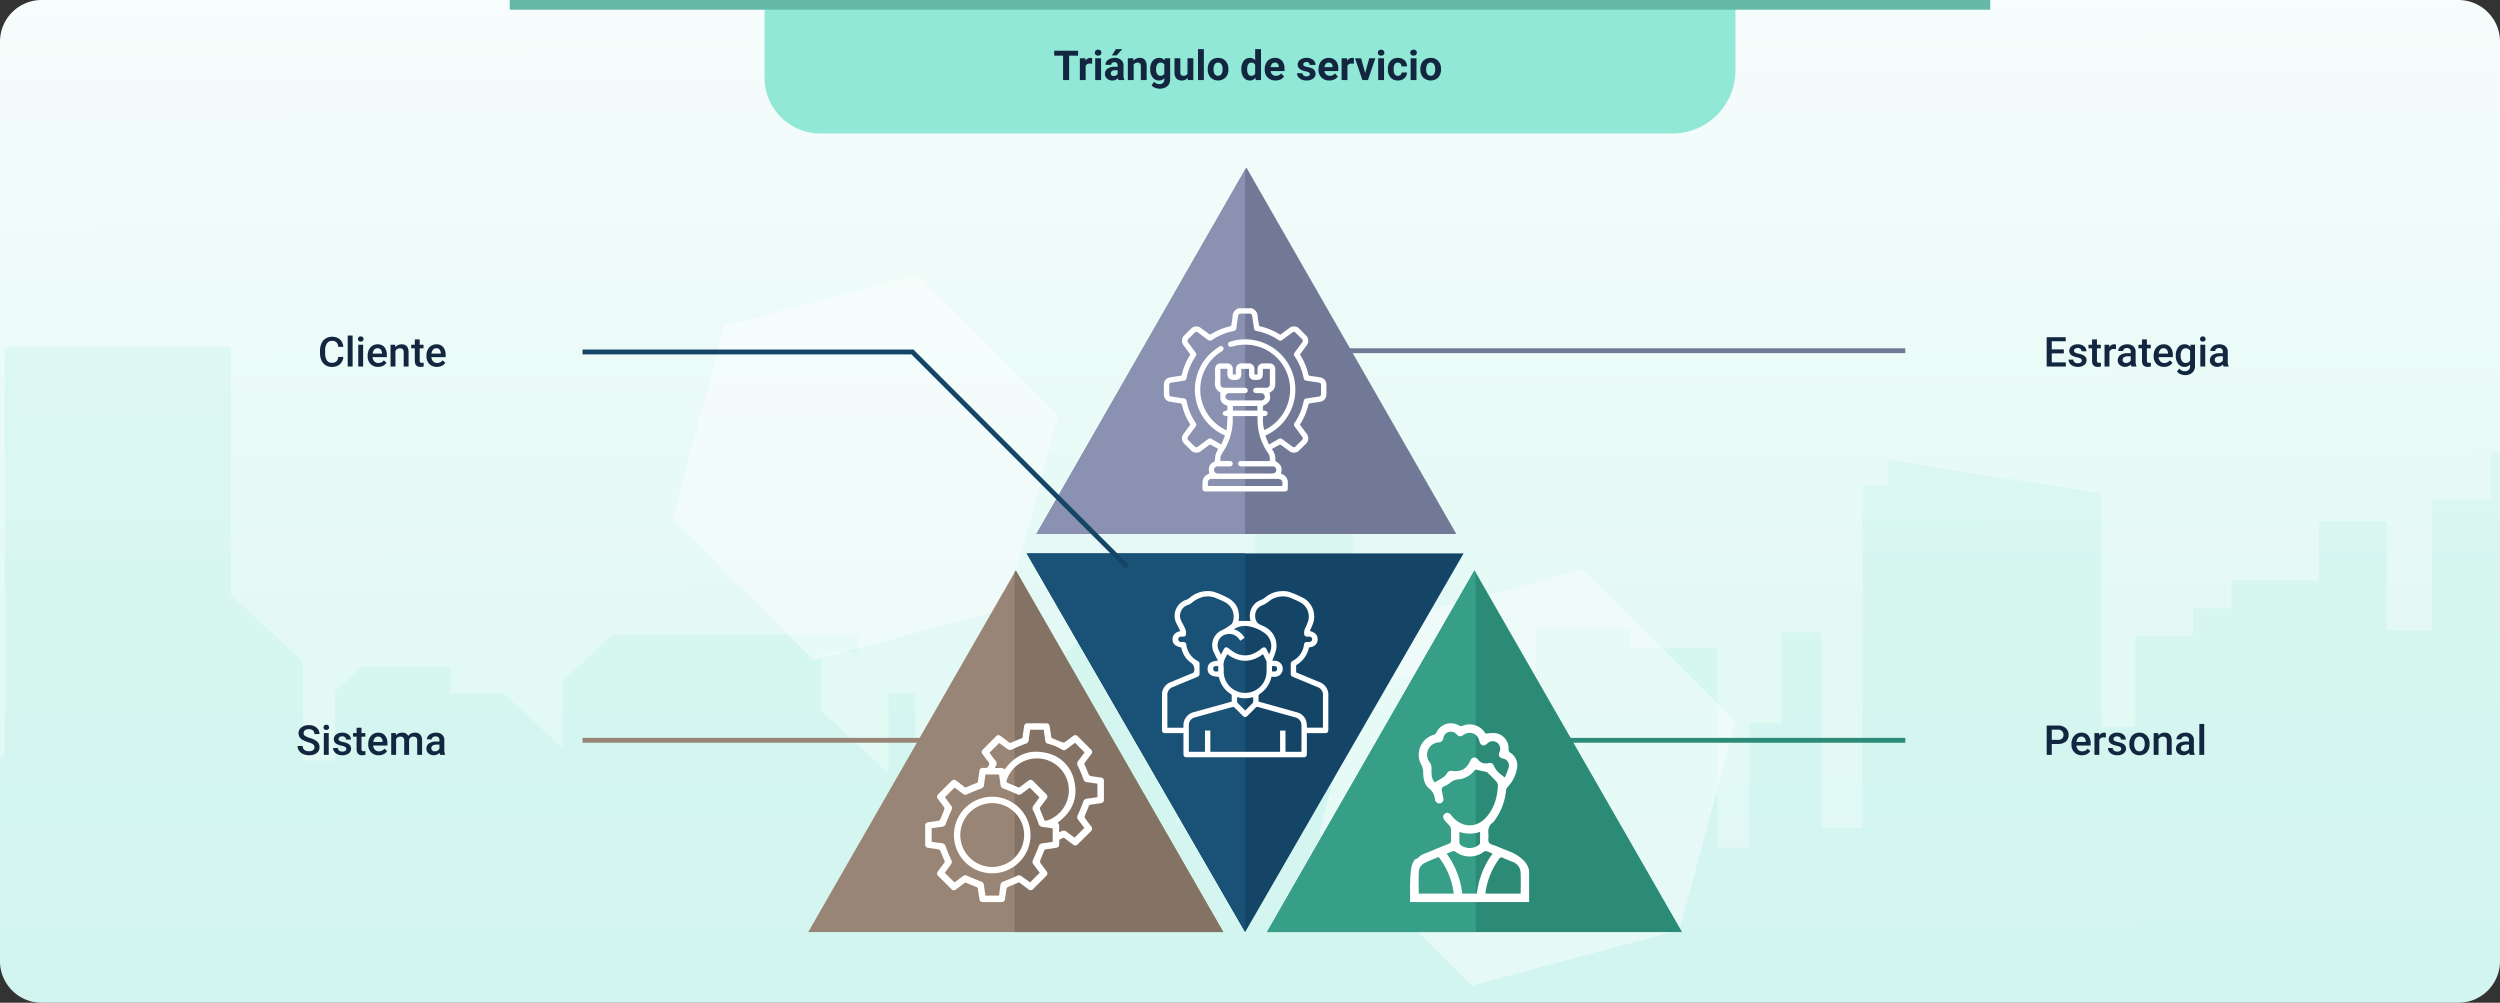 <svg xmlns="http://www.w3.org/2000/svg" xmlns:xlink="http://www.w3.org/1999/xlink" width="1030" height="413.118" viewBox="0 0 1030 413.118">
  <rect x="0" y="0" width="1030" height="413.118" fill="#333333" stroke="none"/>
  <defs>
    <linearGradient id="linear-gradient" x1="0.506" y1="1.027" x2="0.5" gradientUnits="objectBoundingBox">
      <stop offset="0" stop-color="#def8f3"/>
      <stop offset="1" stop-color="#fff"/>
    </linearGradient>
    <linearGradient id="linear-gradient-2" x1="0.506" y1="1.027" x2="0.5" gradientUnits="objectBoundingBox">
      <stop offset="0" stop-color="#def8f3"/>
      <stop offset="0.414" stop-color="#e4f9f5"/>
      <stop offset="1" stop-color="#f6fdfc"/>
    </linearGradient>
    <clipPath id="clip-path">
      <path id="Trazado_600868" data-name="Trazado 600868" d="M17,0h996a17.173,17.173,0,0,1,17,17.341V395.777a17.173,17.173,0,0,1-17,17.341H17A17.173,17.173,0,0,1,0,395.777V17.341A17.173,17.173,0,0,1,17,0Z" fill="url(#linear-gradient)"/>
    </clipPath>
    <clipPath id="clip-path-2">
      <rect id="Rectángulo_46690" data-name="Rectángulo 46690" width="66.986" height="75.5" fill="#fff"/>
    </clipPath>
    <clipPath id="clip-path-3">
      <rect id="Rectángulo_46699" data-name="Rectángulo 46699" width="73.648" height="73.66" fill="#fff"/>
    </clipPath>
    <clipPath id="clip-path-4">
      <rect id="Rectángulo_46700" data-name="Rectángulo 46700" width="49.051" height="73.659" fill="#fff"/>
    </clipPath>
    <clipPath id="clip-path-5">
      <rect id="Rectángulo_46701" data-name="Rectángulo 46701" width="68.523" height="68.466" fill="#fff"/>
    </clipPath>
  </defs>
  <g id="Grupo_160637" data-name="Grupo 160637" transform="translate(-285 -5971)">
    <g id="Grupo_160628" data-name="Grupo 160628">
      <path id="Trazado_600867" data-name="Trazado 600867" d="M17,0h996a17.173,17.173,0,0,1,17,17.341V395.777a17.173,17.173,0,0,1-17,17.341H17A17.173,17.173,0,0,1,0,395.777V17.341A17.173,17.173,0,0,1,17,0Z" transform="translate(285 5971)" fill="url(#linear-gradient-2)"/>
      <g id="Enmascarar_grupo_67" data-name="Enmascarar grupo 67" transform="translate(285 5971)" clip-path="url(#clip-path)">
        <path id="Trazado_113530" data-name="Trazado 113530" d="M1842.37,0V18.755h-7.909V42.4h-21.969v28.54h-13.184V142.7l-25.482,23.649v38.734h-15.38V167.576l-44.379-41.18V79.1h-20.209V68.5h-31.639v8.154h-19.332V168.8h-22.849V137h-15.818l-27.243,25.277v30.989h-16.7V57.081l-52.729,48.926h-21.968V87.253h-14.059v19.571h-24.607v53.817h-18.454V115.793h-28.121v24.463h-36.03v11.417h-15.818V163.09h-23.726V200.6h-14.062v-96.22l-87.878-13.866v10.6h-10.545V242.188h-16.7V161.459h-16.7V198.97h-13.181v51.372h-13.184v-82.36H1116.5v-8.154H1077.94V199.68l-21.2-19.67h-34.934l-19.551,18.143V97.853H961.83v75.02H947.987v50.763l-18.232,16.92V172.467l-24.167-22.426L880.1,173.69v82.36H858.134V212.016H833.527v32.617H822.1V186.739H811.118v33.026l-27.684-25.689V169.613h14.94v-7.134H697.534l-20.872,19.366v27.317L652.5,186.739H630.527V175.73H594.057l-10.983,10.191v28.543H569.893V173.69l-29.88-27.726V44.035H446.862V212.83H432.8V194.89l-12.3-11.414V168.8H411.71v13.046H401.6v-37.1l-17.136-15.9V104.378H362.5V127.21H351.075V105.193H338.331v23.24l-19.769,18.349H303.619v13.86h-8.787V253.6H277.256V165.536l-12.3-11.414V94.593h-8.787v59.529L246.5,163.09v87.252H218.377V92.147l-21.09-19.574V35.064H133.135v31.8h-21.09V91.33h-29V197.747H73.16V151.876L47.453,175.73h-14.5V282.145H10.545v-92.96H0V346.128H2045.81v-218.1H1994.4V231.588h-21.091V198.153l-34.272,31.8v-31.8h-21.093V74.207h-49.209V18.755h-17.579V0Z" transform="translate(-445 98.943)" fill="#91e8d6" opacity="0.15"/>
        <path id="Trazado_600882" data-name="Trazado 600882" d="M108.758,0,22.983,22.983,0,108.757l62.79,62.792,85.774-22.983L171.55,62.79Z" transform="translate(543.45 234.568)" fill="#fff" opacity="0.41"/>
        <path id="Trazado_600883" data-name="Trazado 600883" d="M100.788,0,21.3,21.3,0,100.787,58.19,158.978l79.489-21.3,21.3-79.49Z" transform="translate(277.021 113.03)" fill="#fff" opacity="0.41"/>
      </g>
    </g>
    <path id="Rectángulo_46682" data-name="Rectángulo 46682" d="M0,0H400a0,0,0,0,1,0,0V29a26,26,0,0,1-26,26H23A23,23,0,0,1,0,32V0A0,0,0,0,1,0,0Z" transform="translate(600 5971)" fill="#91e8d6"/>
    <path id="Trazado_603491" data-name="Trazado 603491" d="M10.177,5.931h-3.7V16H3.984V5.931H.332V3.914h9.845Zm5.769,3.337a6.517,6.517,0,0,0-.863-.066,1.757,1.757,0,0,0-1.785.921V16H10.9V7.019h2.266l.066,1.071a2.223,2.223,0,0,1,2-1.237,2.514,2.514,0,0,1,.747.108ZM19.631,16H17.224V7.019h2.407ZM17.083,4.694a1.181,1.181,0,0,1,.361-.888,1.556,1.556,0,0,1,1.963,0,1.175,1.175,0,0,1,.365.888,1.178,1.178,0,0,1-.369.9,1.539,1.539,0,0,1-1.951,0A1.178,1.178,0,0,1,17.083,4.694ZM26.812,16a2.664,2.664,0,0,1-.241-.805,2.9,2.9,0,0,1-2.266.971,3.189,3.189,0,0,1-2.187-.764,2.456,2.456,0,0,1-.867-1.926,2.538,2.538,0,0,1,1.058-2.191,5.222,5.222,0,0,1,3.059-.772h1.1V10a1.48,1.48,0,0,0-.32-1,1.257,1.257,0,0,0-1.009-.374,1.429,1.429,0,0,0-.95.291.987.987,0,0,0-.344.8h-2.4a2.41,2.41,0,0,1,.481-1.444A3.182,3.182,0,0,1,23.292,7.23a4.961,4.961,0,0,1,1.976-.378,3.92,3.92,0,0,1,2.635.834,2.918,2.918,0,0,1,.975,2.345v3.893a4.294,4.294,0,0,0,.357,1.934V16Zm-1.984-1.668a2.066,2.066,0,0,0,.979-.237,1.554,1.554,0,0,0,.664-.635V11.916h-.9q-1.8,0-1.917,1.245l-.008.141a.96.96,0,0,0,.315.739A1.225,1.225,0,0,0,24.828,14.332ZM25.741,3.25h2.615l-2.3,2.573H24.105Zm7.188,3.769L33,8.056a3.136,3.136,0,0,1,2.582-1.2,2.606,2.606,0,0,1,2.125.838,3.912,3.912,0,0,1,.714,2.507V16h-2.4V10.256a1.556,1.556,0,0,0-.332-1.108,1.486,1.486,0,0,0-1.1-.344,1.65,1.65,0,0,0-1.519.863V16h-2.4V7.019Zm6.964,4.424a5.264,5.264,0,0,1,.984-3.329,3.187,3.187,0,0,1,2.652-1.262,2.8,2.8,0,0,1,2.3,1.013l.1-.847H48.1V15.7a3.839,3.839,0,0,1-.535,2.05,3.439,3.439,0,0,1-1.507,1.328,5.3,5.3,0,0,1-2.274.457,4.925,4.925,0,0,1-1.926-.394,3.418,3.418,0,0,1-1.419-1.017L41.5,16.664a2.81,2.81,0,0,0,2.175,1,2.057,2.057,0,0,0,1.486-.51,1.915,1.915,0,0,0,.531-1.448v-.481a2.775,2.775,0,0,1-2.183.938A3.179,3.179,0,0,1,40.894,14.9a5.262,5.262,0,0,1-1-3.358Zm2.4.179a3.278,3.278,0,0,0,.49,1.916,1.558,1.558,0,0,0,1.345.694,1.666,1.666,0,0,0,1.569-.823V9.626A1.662,1.662,0,0,0,44.144,8.8a1.568,1.568,0,0,0-1.357.707A3.694,3.694,0,0,0,42.292,11.621Zm13.032,3.465a3.008,3.008,0,0,1-2.457,1.079,2.837,2.837,0,0,1-2.2-.83,3.543,3.543,0,0,1-.776-2.432V7.019h2.4v5.809q0,1.4,1.278,1.4a1.732,1.732,0,0,0,1.677-.848V7.019h2.407V16H55.391ZM61.99,16H59.583V3.25H61.99Zm1.6-4.574a5.327,5.327,0,0,1,.515-2.382,3.768,3.768,0,0,1,1.482-1.619,4.323,4.323,0,0,1,2.245-.573A4.09,4.09,0,0,1,70.8,7.965a4.464,4.464,0,0,1,1.282,3.021l.017.614a4.694,4.694,0,0,1-1.154,3.316,4.472,4.472,0,0,1-6.2,0,4.777,4.777,0,0,1-1.158-3.387Zm2.4.17a3.357,3.357,0,0,0,.481,1.958,1.73,1.73,0,0,0,2.739.008,3.674,3.674,0,0,0,.49-2.141,3.324,3.324,0,0,0-.49-1.945,1.592,1.592,0,0,0-1.378-.69,1.566,1.566,0,0,0-1.361.686A3.736,3.736,0,0,0,65.991,11.6Zm11.447-.154A5.413,5.413,0,0,1,78.38,8.1a3.057,3.057,0,0,1,2.577-1.245,2.751,2.751,0,0,1,2.167.979V3.25h2.407V16H83.365l-.116-.955a2.823,2.823,0,0,1-2.308,1.121A3.049,3.049,0,0,1,78.4,14.917,5.587,5.587,0,0,1,77.438,11.443Zm2.4.179a3.546,3.546,0,0,0,.44,1.937,1.433,1.433,0,0,0,1.278.673,1.605,1.605,0,0,0,1.569-.939V9.743A1.582,1.582,0,0,0,81.572,8.8Q79.837,8.8,79.837,11.621Zm11.688,4.545a4.409,4.409,0,0,1-3.217-1.212,4.308,4.308,0,0,1-1.241-3.229v-.232a5.426,5.426,0,0,1,.523-2.42,3.838,3.838,0,0,1,1.482-1.644,4.159,4.159,0,0,1,2.187-.577,3.727,3.727,0,0,1,2.9,1.162,4.722,4.722,0,0,1,1.058,3.3v.979H89.5a2.229,2.229,0,0,0,.7,1.411,2.12,2.12,0,0,0,1.482.531,2.589,2.589,0,0,0,2.167-1l1.179,1.32a3.6,3.6,0,0,1-1.461,1.191A4.793,4.793,0,0,1,91.524,16.166ZM91.25,8.787a1.5,1.5,0,0,0-1.158.484,2.5,2.5,0,0,0-.569,1.384h3.337v-.192a1.786,1.786,0,0,0-.432-1.238A1.547,1.547,0,0,0,91.25,8.787Zm14.427,4.731a.773.773,0,0,0-.436-.693,4.95,4.95,0,0,0-1.4-.452q-3.2-.672-3.2-2.723a2.468,2.468,0,0,1,.992-2,4,4,0,0,1,2.594-.8,4.307,4.307,0,0,1,2.735.805,2.538,2.538,0,0,1,1.025,2.092h-2.4a1.161,1.161,0,0,0-.332-.851,1.405,1.405,0,0,0-1.038-.336,1.436,1.436,0,0,0-.938.274.865.865,0,0,0-.332.7.739.739,0,0,0,.378.643,3.885,3.885,0,0,0,1.274.423,10.407,10.407,0,0,1,1.511.4,2.482,2.482,0,0,1,1.9,2.416,2.343,2.343,0,0,1-1.054,1.988,4.548,4.548,0,0,1-2.723.76,4.75,4.75,0,0,1-2-.4,3.363,3.363,0,0,1-1.374-1.1,2.565,2.565,0,0,1-.5-1.515h2.274a1.252,1.252,0,0,0,.473.979,1.877,1.877,0,0,0,1.179.34,1.737,1.737,0,0,0,1.042-.261A.814.814,0,0,0,105.677,13.518Zm8.01,2.648a4.409,4.409,0,0,1-3.217-1.212,4.308,4.308,0,0,1-1.241-3.229v-.232a5.426,5.426,0,0,1,.523-2.42,3.838,3.838,0,0,1,1.482-1.644,4.159,4.159,0,0,1,2.187-.577,3.727,3.727,0,0,1,2.9,1.162,4.722,4.722,0,0,1,1.058,3.3v.979h-5.719a2.229,2.229,0,0,0,.7,1.411,2.12,2.12,0,0,0,1.482.531,2.589,2.589,0,0,0,2.167-1l1.179,1.32a3.6,3.6,0,0,1-1.461,1.191A4.793,4.793,0,0,1,113.688,16.166Zm-.274-7.379a1.5,1.5,0,0,0-1.158.484,2.5,2.5,0,0,0-.569,1.384h3.337v-.192a1.786,1.786,0,0,0-.432-1.238A1.547,1.547,0,0,0,113.414,8.787Zm10.376.481a6.517,6.517,0,0,0-.863-.066,1.757,1.757,0,0,0-1.785.921V16h-2.4V7.019h2.266l.066,1.071a2.223,2.223,0,0,1,2-1.237,2.514,2.514,0,0,1,.747.108Zm4.665,3.8,1.668-6.051h2.507L129.6,16h-2.291l-3.03-8.981h2.507ZM136.216,16h-2.407V7.019h2.407ZM133.667,4.694a1.181,1.181,0,0,1,.361-.888,1.556,1.556,0,0,1,1.963,0,1.175,1.175,0,0,1,.365.888,1.178,1.178,0,0,1-.369.9,1.539,1.539,0,0,1-1.951,0A1.178,1.178,0,0,1,133.667,4.694Zm8.259,9.538a1.573,1.573,0,0,0,1.079-.365,1.28,1.28,0,0,0,.432-.971h2.25a3.077,3.077,0,0,1-.5,1.673,3.286,3.286,0,0,1-1.341,1.179,4.2,4.2,0,0,1-1.88.419,3.9,3.9,0,0,1-3.038-1.224,4.845,4.845,0,0,1-1.112-3.383V11.4a4.79,4.79,0,0,1,1.1-3.312,3.854,3.854,0,0,1,3.03-1.237,3.778,3.778,0,0,1,2.7.959,3.4,3.4,0,0,1,1.033,2.552h-2.25a1.648,1.648,0,0,0-.432-1.139,1.6,1.6,0,0,0-2.362.173,3.541,3.541,0,0,0-.427,1.983v.249a3.586,3.586,0,0,0,.423,2A1.463,1.463,0,0,0,141.927,14.232ZM149.588,16h-2.407V7.019h2.407ZM147.04,4.694a1.181,1.181,0,0,1,.361-.888,1.556,1.556,0,0,1,1.963,0,1.175,1.175,0,0,1,.365.888,1.178,1.178,0,0,1-.369.9,1.539,1.539,0,0,1-1.951,0A1.178,1.178,0,0,1,147.04,4.694Zm4.15,6.732a5.327,5.327,0,0,1,.515-2.382,3.767,3.767,0,0,1,1.482-1.619,4.323,4.323,0,0,1,2.245-.573A4.09,4.09,0,0,1,158.4,7.965a4.464,4.464,0,0,1,1.282,3.021l.017.614a4.694,4.694,0,0,1-1.154,3.316,4.472,4.472,0,0,1-6.2,0,4.777,4.777,0,0,1-1.158-3.387Zm2.4.17a3.357,3.357,0,0,0,.481,1.958,1.73,1.73,0,0,0,2.739.008,3.674,3.674,0,0,0,.49-2.141,3.324,3.324,0,0,0-.49-1.945,1.592,1.592,0,0,0-1.378-.69,1.566,1.566,0,0,0-1.361.686A3.735,3.735,0,0,0,153.589,11.6Z" transform="translate(719 5988)" fill="#12263f"/>
    <path id="Trazado_603493" data-name="Trazado 603493" d="M8.292,10.6H3.329v3.719h5.8V16h-7.9V3.914H9.073V5.607H3.329V8.944H8.292ZM15.68,13.56a.914.914,0,0,0-.444-.822,4.723,4.723,0,0,0-1.473-.5,7.574,7.574,0,0,1-1.718-.548,2.293,2.293,0,0,1-1.511-2.117,2.391,2.391,0,0,1,.979-1.942A3.872,3.872,0,0,1,14,6.853a4.029,4.029,0,0,1,2.6.8A2.529,2.529,0,0,1,17.6,9.716H15.581a1.243,1.243,0,0,0-.432-.967A1.654,1.654,0,0,0,14,8.363a1.787,1.787,0,0,0-1.083.307.968.968,0,0,0-.419.822.818.818,0,0,0,.39.722,5.365,5.365,0,0,0,1.577.519,7.466,7.466,0,0,1,1.864.623,2.639,2.639,0,0,1,1,.867,2.212,2.212,0,0,1,.328,1.229,2.34,2.34,0,0,1-1,1.963,4.283,4.283,0,0,1-2.631.751,4.644,4.644,0,0,1-1.967-.4,3.238,3.238,0,0,1-1.345-1.1,2.594,2.594,0,0,1-.481-1.5h1.959a1.421,1.421,0,0,0,.54,1.1,2.1,2.1,0,0,0,1.32.386,2.04,2.04,0,0,0,1.212-.3A.938.938,0,0,0,15.68,13.56Zm6.267-8.724V7.019h1.585V8.513H21.947v5.014a1.1,1.1,0,0,0,.2.743.943.943,0,0,0,.726.228,3.107,3.107,0,0,0,.706-.083v1.561a4.968,4.968,0,0,1-1.328.191q-2.324,0-2.324-2.565V8.513H18.453V7.019H19.93V4.835Zm7.828,4.026a4.991,4.991,0,0,0-.822-.066,1.85,1.85,0,0,0-1.868,1.063V16H25.068V7.019h1.926l.05,1a2.273,2.273,0,0,1,2.025-1.17,1.888,1.888,0,0,1,.714.116ZM36.167,16a3.113,3.113,0,0,1-.232-.838,3.393,3.393,0,0,1-4.565.232,2.47,2.47,0,0,1-.855-1.909,2.55,2.55,0,0,1,1.067-2.2,5.169,5.169,0,0,1,3.051-.768h1.237V9.924a1.573,1.573,0,0,0-.39-1.116,1.547,1.547,0,0,0-1.187-.419,1.777,1.777,0,0,0-1.129.344,1.066,1.066,0,0,0-.44.876H30.7a2.239,2.239,0,0,1,.49-1.382,3.263,3.263,0,0,1,1.332-1.009,4.68,4.68,0,0,1,1.88-.365,3.769,3.769,0,0,1,2.515.793,2.827,2.827,0,0,1,.963,2.229v4.051a4.591,4.591,0,0,0,.34,1.934V16ZM33.95,14.547a2.294,2.294,0,0,0,1.125-.291,1.941,1.941,0,0,0,.793-.78V11.783H34.78a2.973,2.973,0,0,0-1.685.39,1.264,1.264,0,0,0-.564,1.1,1.179,1.179,0,0,0,.386.926A1.5,1.5,0,0,0,33.95,14.547Zm8.575-9.712V7.019H44.11V8.513H42.525v5.014a1.1,1.1,0,0,0,.2.743.943.943,0,0,0,.726.228,3.107,3.107,0,0,0,.706-.083v1.561a4.968,4.968,0,0,1-1.328.191q-2.324,0-2.324-2.565V8.513H39.03V7.019h1.478V4.835Zm7.081,11.331A4.173,4.173,0,0,1,46.5,14.958a4.381,4.381,0,0,1-1.191-3.217v-.249a5.389,5.389,0,0,1,.519-2.4,3.949,3.949,0,0,1,1.457-1.648,3.851,3.851,0,0,1,2.092-.589,3.525,3.525,0,0,1,2.835,1.17,4.949,4.949,0,0,1,1,3.312v.813H47.339a2.7,2.7,0,0,0,.743,1.76,2.23,2.23,0,0,0,1.639.647,2.731,2.731,0,0,0,2.258-1.121l1.087,1.038a3.631,3.631,0,0,1-1.44,1.249A4.509,4.509,0,0,1,49.605,16.166Zm-.241-7.695a1.7,1.7,0,0,0-1.341.581,3.012,3.012,0,0,0-.652,1.619h3.843v-.149a2.452,2.452,0,0,0-.54-1.531A1.686,1.686,0,0,0,49.365,8.471Zm5.055,2.972A5.253,5.253,0,0,1,55.4,8.1a3.157,3.157,0,0,1,2.611-1.249A2.958,2.958,0,0,1,60.43,7.923l.091-.9h1.818v8.708a3.619,3.619,0,0,1-1.1,2.789,4.189,4.189,0,0,1-2.968,1.021,4.783,4.783,0,0,1-1.93-.411A3.429,3.429,0,0,1,54.91,18.05l.955-1.212a2.883,2.883,0,0,0,2.291,1.1,2.228,2.228,0,0,0,1.585-.544,2.084,2.084,0,0,0,.581-1.6v-.606A2.97,2.97,0,0,1,58,16.166a3.15,3.15,0,0,1-2.577-1.253A5.423,5.423,0,0,1,54.42,11.443Zm2.009.174a3.616,3.616,0,0,0,.552,2.129,1.775,1.775,0,0,0,1.531.776,1.941,1.941,0,0,0,1.81-1.046V9.525A1.913,1.913,0,0,0,58.529,8.5a1.782,1.782,0,0,0-1.548.789A4.049,4.049,0,0,0,56.429,11.617ZM66.556,16H64.539V7.019h2.017ZM64.414,4.686a1.071,1.071,0,0,1,.295-.772,1.113,1.113,0,0,1,.843-.307,1.127,1.127,0,0,1,.847.307,1.062,1.062,0,0,1,.3.772,1.038,1.038,0,0,1-.3.76,1.136,1.136,0,0,1-.847.3,1.122,1.122,0,0,1-.843-.3A1.046,1.046,0,0,1,64.414,4.686ZM74.118,16a3.113,3.113,0,0,1-.232-.838,3.393,3.393,0,0,1-4.565.232,2.47,2.47,0,0,1-.855-1.909,2.55,2.55,0,0,1,1.067-2.2,5.169,5.169,0,0,1,3.051-.768h1.237V9.924a1.573,1.573,0,0,0-.39-1.116,1.547,1.547,0,0,0-1.187-.419,1.777,1.777,0,0,0-1.129.344,1.066,1.066,0,0,0-.44.876H68.656a2.239,2.239,0,0,1,.49-1.382,3.263,3.263,0,0,1,1.332-1.009,4.68,4.68,0,0,1,1.88-.365,3.769,3.769,0,0,1,2.515.793,2.827,2.827,0,0,1,.963,2.229v4.051a4.591,4.591,0,0,0,.34,1.934V16ZM71.9,14.547a2.294,2.294,0,0,0,1.125-.291,1.941,1.941,0,0,0,.793-.78V11.783H72.731a2.973,2.973,0,0,0-1.685.39,1.264,1.264,0,0,0-.564,1.1,1.179,1.179,0,0,0,.386.926A1.5,1.5,0,0,0,71.9,14.547Z" transform="translate(1127 6106)" fill="#12263f"/>
    <path id="Trazado_603492" data-name="Trazado 603492" d="M10.451,12.065a4.364,4.364,0,0,1-1.428,3.017,4.867,4.867,0,0,1-3.312,1.083,4.713,4.713,0,0,1-2.544-.685,4.5,4.5,0,0,1-1.7-1.947A7.024,7.024,0,0,1,.847,10.6V9.476a7.075,7.075,0,0,1,.606-3.013A4.567,4.567,0,0,1,3.192,4.454a4.851,4.851,0,0,1,2.619-.706A4.672,4.672,0,0,1,9.031,4.831,4.527,4.527,0,0,1,10.451,7.9H8.359a2.985,2.985,0,0,0-.76-1.88,2.51,2.51,0,0,0-1.789-.577,2.452,2.452,0,0,0-2.1,1A5,5,0,0,0,2.955,9.38v1.072a5.308,5.308,0,0,0,.7,2.991,2.328,2.328,0,0,0,2.054,1.03,2.715,2.715,0,0,0,1.859-.556,2.9,2.9,0,0,0,.789-1.851ZM14.277,16H12.26V3.25h2.017Zm4.341,0H16.6V7.019h2.017ZM16.477,4.686a1.071,1.071,0,0,1,.295-.772,1.113,1.113,0,0,1,.843-.307,1.127,1.127,0,0,1,.847.307,1.062,1.062,0,0,1,.3.772,1.038,1.038,0,0,1-.3.76,1.136,1.136,0,0,1-.847.3,1.122,1.122,0,0,1-.843-.3A1.046,1.046,0,0,1,16.477,4.686Zm8.292,11.48a4.173,4.173,0,0,1-3.109-1.208,4.381,4.381,0,0,1-1.191-3.217v-.249a5.389,5.389,0,0,1,.519-2.4,3.949,3.949,0,0,1,1.457-1.648,3.851,3.851,0,0,1,2.092-.589,3.525,3.525,0,0,1,2.835,1.17,4.949,4.949,0,0,1,1,3.312v.813H22.5a2.7,2.7,0,0,0,.743,1.76,2.23,2.23,0,0,0,1.639.647,2.731,2.731,0,0,0,2.258-1.121l1.087,1.038a3.631,3.631,0,0,1-1.44,1.249A4.509,4.509,0,0,1,24.77,16.166Zm-.241-7.695a1.7,1.7,0,0,0-1.341.581,3.012,3.012,0,0,0-.652,1.619H26.38v-.149a2.452,2.452,0,0,0-.54-1.531A1.686,1.686,0,0,0,24.529,8.471Zm7.28-1.453.058,1.038a3.229,3.229,0,0,1,2.615-1.2q2.806,0,2.855,3.212V16H35.32V10.181a1.85,1.85,0,0,0-.369-1.266A1.554,1.554,0,0,0,33.743,8.5a1.944,1.944,0,0,0-1.818,1.1V16H29.908V7.019Zm10.11-2.183V7.019H43.5V8.513H41.919v5.014a1.1,1.1,0,0,0,.2.743.943.943,0,0,0,.726.228,3.107,3.107,0,0,0,.706-.083v1.561a4.968,4.968,0,0,1-1.328.191q-2.324,0-2.324-2.565V8.513H38.424V7.019H39.9V4.835ZM49,16.166a4.173,4.173,0,0,1-3.109-1.208A4.381,4.381,0,0,1,44.7,11.742v-.249a5.389,5.389,0,0,1,.519-2.4,3.949,3.949,0,0,1,1.457-1.648,3.851,3.851,0,0,1,2.092-.589A3.525,3.525,0,0,1,51.6,8.023a4.949,4.949,0,0,1,1,3.312v.813H46.733a2.7,2.7,0,0,0,.743,1.76,2.23,2.23,0,0,0,1.639.647,2.731,2.731,0,0,0,2.258-1.121l1.087,1.038a3.631,3.631,0,0,1-1.44,1.249A4.509,4.509,0,0,1,49,16.166Zm-.241-7.695a1.7,1.7,0,0,0-1.341.581,3.012,3.012,0,0,0-.652,1.619H50.61v-.149a2.452,2.452,0,0,0-.54-1.531A1.686,1.686,0,0,0,48.759,8.471Z" transform="translate(416 6106)" fill="#12263f"/>
    <path id="Trazado_603495" data-name="Trazado 603495" d="M7.545,12.887a1.459,1.459,0,0,0-.56-1.229,6.741,6.741,0,0,0-2.021-.872A9.76,9.76,0,0,1,2.64,9.808,3.1,3.1,0,0,1,.988,7.1,2.945,2.945,0,0,1,2.179,4.694a4.821,4.821,0,0,1,3.092-.946,5.223,5.223,0,0,1,2.25.465A3.692,3.692,0,0,1,9.073,5.537a3.4,3.4,0,0,1,.564,1.905H7.545A1.894,1.894,0,0,0,6.952,5.96a2.45,2.45,0,0,0-1.7-.535,2.558,2.558,0,0,0-1.6.44,1.465,1.465,0,0,0-.569,1.229A1.325,1.325,0,0,0,3.7,8.2a7.076,7.076,0,0,0,2.025.863,9.317,9.317,0,0,1,2.266.955,3.6,3.6,0,0,1,1.253,1.229,3.2,3.2,0,0,1,.4,1.623,2.876,2.876,0,0,1-1.158,2.4,5.023,5.023,0,0,1-3.142.892,5.9,5.9,0,0,1-2.411-.486,4.051,4.051,0,0,1-1.71-1.341,3.341,3.341,0,0,1-.61-1.992h2.1A1.955,1.955,0,0,0,3.4,13.941a2.981,2.981,0,0,0,1.951.564,2.59,2.59,0,0,0,1.648-.444A1.433,1.433,0,0,0,7.545,12.887ZM13.439,16H11.422V7.019h2.017ZM11.3,4.686a1.071,1.071,0,0,1,.295-.772,1.113,1.113,0,0,1,.843-.307,1.127,1.127,0,0,1,.847.307,1.062,1.062,0,0,1,.3.772,1.038,1.038,0,0,1-.3.76,1.136,1.136,0,0,1-.847.3,1.122,1.122,0,0,1-.843-.3A1.046,1.046,0,0,1,11.3,4.686Zm9.372,8.874a.914.914,0,0,0-.444-.822,4.723,4.723,0,0,0-1.473-.5,7.574,7.574,0,0,1-1.718-.548,2.293,2.293,0,0,1-1.511-2.117A2.391,2.391,0,0,1,16.5,7.633a3.872,3.872,0,0,1,2.49-.78,4.029,4.029,0,0,1,2.6.8,2.529,2.529,0,0,1,.992,2.067H20.569a1.243,1.243,0,0,0-.432-.967,1.654,1.654,0,0,0-1.146-.386,1.787,1.787,0,0,0-1.083.307.968.968,0,0,0-.419.822.818.818,0,0,0,.39.722,5.365,5.365,0,0,0,1.577.519,7.466,7.466,0,0,1,1.864.623,2.639,2.639,0,0,1,1,.867,2.212,2.212,0,0,1,.328,1.229,2.34,2.34,0,0,1-1,1.963,4.283,4.283,0,0,1-2.631.751,4.644,4.644,0,0,1-1.967-.4,3.238,3.238,0,0,1-1.345-1.1,2.594,2.594,0,0,1-.481-1.5h1.959a1.421,1.421,0,0,0,.54,1.1,2.1,2.1,0,0,0,1.32.386,2.04,2.04,0,0,0,1.212-.3A.938.938,0,0,0,20.669,13.56Zm6.267-8.724V7.019h1.585V8.513H26.936v5.014a1.1,1.1,0,0,0,.2.743.943.943,0,0,0,.726.228,3.107,3.107,0,0,0,.706-.083v1.561a4.968,4.968,0,0,1-1.328.191q-2.324,0-2.324-2.565V8.513H23.441V7.019h1.478V4.835Zm7.081,11.331a4.173,4.173,0,0,1-3.109-1.208,4.381,4.381,0,0,1-1.191-3.217v-.249a5.389,5.389,0,0,1,.519-2.4,3.949,3.949,0,0,1,1.457-1.648,3.851,3.851,0,0,1,2.092-.589,3.525,3.525,0,0,1,2.835,1.17,4.949,4.949,0,0,1,1,3.312v.813H31.75a2.7,2.7,0,0,0,.743,1.76,2.23,2.23,0,0,0,1.639.647,2.731,2.731,0,0,0,2.258-1.121l1.087,1.038a3.631,3.631,0,0,1-1.44,1.249A4.509,4.509,0,0,1,34.017,16.166Zm-.241-7.695a1.7,1.7,0,0,0-1.341.581,3.012,3.012,0,0,0-.652,1.619h3.843v-.149a2.452,2.452,0,0,0-.54-1.531A1.686,1.686,0,0,0,33.776,8.471Zm7.3-1.453.058.938a3.232,3.232,0,0,1,2.59-1.1A2.483,2.483,0,0,1,46.194,8.23,3.186,3.186,0,0,1,48.95,6.853a2.8,2.8,0,0,1,2.212.822A3.618,3.618,0,0,1,51.9,10.1V16H49.888V10.156A1.786,1.786,0,0,0,49.514,8.9a1.635,1.635,0,0,0-1.237-.4,1.679,1.679,0,0,0-1.125.369,1.948,1.948,0,0,0-.61.967L46.551,16H44.534V10.09A1.439,1.439,0,0,0,42.915,8.5a1.776,1.776,0,0,0-1.718.988V16H39.18V7.019ZM59.342,16a3.113,3.113,0,0,1-.232-.838,3.393,3.393,0,0,1-4.565.232,2.47,2.47,0,0,1-.855-1.909,2.55,2.55,0,0,1,1.067-2.2,5.169,5.169,0,0,1,3.051-.768h1.237V9.924a1.573,1.573,0,0,0-.39-1.116,1.547,1.547,0,0,0-1.187-.419,1.777,1.777,0,0,0-1.129.344,1.066,1.066,0,0,0-.44.876H53.88a2.239,2.239,0,0,1,.49-1.382A3.263,3.263,0,0,1,55.7,7.218a4.68,4.68,0,0,1,1.88-.365,3.769,3.769,0,0,1,2.515.793,2.827,2.827,0,0,1,.963,2.229v4.051a4.591,4.591,0,0,0,.34,1.934V16Zm-2.216-1.453a2.294,2.294,0,0,0,1.125-.291,1.941,1.941,0,0,0,.793-.78V11.783H57.956a2.973,2.973,0,0,0-1.685.39,1.264,1.264,0,0,0-.564,1.1,1.179,1.179,0,0,0,.386.926A1.5,1.5,0,0,0,57.126,14.547Z" transform="translate(407 6266)" fill="#12263f"/>
    <path id="Trazado_603494" data-name="Trazado 603494" d="M3.329,11.518V16h-2.1V3.914H5.852A4.675,4.675,0,0,1,9.069,4.969,3.549,3.549,0,0,1,10.26,7.761a3.431,3.431,0,0,1-1.166,2.767,4.9,4.9,0,0,1-3.266.989Zm0-1.693H5.852A2.485,2.485,0,0,0,7.562,9.3a1.937,1.937,0,0,0,.589-1.523,2.09,2.09,0,0,0-.6-1.565,2.3,2.3,0,0,0-1.644-.6H3.329Zm12.418,6.342a4.173,4.173,0,0,1-3.109-1.208,4.381,4.381,0,0,1-1.191-3.217v-.249a5.389,5.389,0,0,1,.519-2.4,3.949,3.949,0,0,1,1.457-1.648,3.851,3.851,0,0,1,2.092-.589,3.525,3.525,0,0,1,2.835,1.17,4.949,4.949,0,0,1,1,3.312v.813H13.48a2.7,2.7,0,0,0,.743,1.76,2.23,2.23,0,0,0,1.639.647,2.731,2.731,0,0,0,2.258-1.121l1.087,1.038a3.631,3.631,0,0,1-1.44,1.249A4.509,4.509,0,0,1,15.747,16.166Zm-.241-7.695a1.7,1.7,0,0,0-1.341.581,3.012,3.012,0,0,0-.652,1.619h3.843v-.149a2.452,2.452,0,0,0-.54-1.531A1.686,1.686,0,0,0,15.506,8.471Zm10.11.39a4.991,4.991,0,0,0-.822-.066,1.85,1.85,0,0,0-1.868,1.063V16H20.91V7.019h1.926l.05,1a2.273,2.273,0,0,1,2.025-1.17,1.888,1.888,0,0,1,.714.116Zm6.309,4.7a.914.914,0,0,0-.444-.822,4.723,4.723,0,0,0-1.473-.5,7.574,7.574,0,0,1-1.718-.548,2.293,2.293,0,0,1-1.511-2.117,2.391,2.391,0,0,1,.979-1.942,3.872,3.872,0,0,1,2.49-.78,4.029,4.029,0,0,1,2.6.8,2.529,2.529,0,0,1,.992,2.067H31.825a1.243,1.243,0,0,0-.432-.967,1.654,1.654,0,0,0-1.146-.386,1.787,1.787,0,0,0-1.083.307.968.968,0,0,0-.419.822.818.818,0,0,0,.39.722,5.365,5.365,0,0,0,1.577.519,7.466,7.466,0,0,1,1.864.623,2.639,2.639,0,0,1,1,.867,2.212,2.212,0,0,1,.328,1.229,2.34,2.34,0,0,1-1,1.963,4.283,4.283,0,0,1-2.631.751,4.644,4.644,0,0,1-1.967-.4,3.238,3.238,0,0,1-1.345-1.1,2.594,2.594,0,0,1-.481-1.5h1.959a1.421,1.421,0,0,0,.54,1.1,2.1,2.1,0,0,0,1.32.386,2.04,2.04,0,0,0,1.212-.3A.938.938,0,0,0,31.925,13.56Zm3.362-2.133a5.3,5.3,0,0,1,.523-2.378,3.819,3.819,0,0,1,1.469-1.627,4.14,4.14,0,0,1,2.175-.569A3.923,3.923,0,0,1,42.4,8.023a4.6,4.6,0,0,1,1.224,3.1l.008.473a5.343,5.343,0,0,1-.51,2.374,3.773,3.773,0,0,1-1.461,1.619,4.17,4.17,0,0,1-2.2.573A3.9,3.9,0,0,1,36.428,14.9a4.848,4.848,0,0,1-1.141-3.374ZM37.3,11.6a3.619,3.619,0,0,0,.573,2.171,1.862,1.862,0,0,0,1.594.784,1.842,1.842,0,0,0,1.59-.8,4,4,0,0,0,.569-2.333,3.572,3.572,0,0,0-.585-2.158,1.973,1.973,0,0,0-3.158-.012A3.922,3.922,0,0,0,37.3,11.6Zm9.911-4.582.058,1.038a3.229,3.229,0,0,1,2.615-1.2q2.806,0,2.855,3.212V16H50.726V10.181a1.85,1.85,0,0,0-.369-1.266A1.554,1.554,0,0,0,49.149,8.5a1.944,1.944,0,0,0-1.818,1.1V16H45.314V7.019ZM60.164,16a3.113,3.113,0,0,1-.232-.838,3.393,3.393,0,0,1-4.565.232,2.47,2.47,0,0,1-.855-1.909,2.55,2.55,0,0,1,1.067-2.2,5.169,5.169,0,0,1,3.051-.768h1.237V9.924a1.573,1.573,0,0,0-.39-1.116,1.547,1.547,0,0,0-1.187-.419,1.777,1.777,0,0,0-1.129.344,1.066,1.066,0,0,0-.44.876H54.7a2.239,2.239,0,0,1,.49-1.382,3.263,3.263,0,0,1,1.332-1.009,4.68,4.68,0,0,1,1.88-.365,3.769,3.769,0,0,1,2.515.793,2.827,2.827,0,0,1,.963,2.229v4.051a4.591,4.591,0,0,0,.34,1.934V16Zm-2.216-1.453a2.294,2.294,0,0,0,1.125-.291,1.941,1.941,0,0,0,.793-.78V11.783H58.778a2.973,2.973,0,0,0-1.685.39,1.264,1.264,0,0,0-.564,1.1,1.179,1.179,0,0,0,.386.926A1.5,1.5,0,0,0,57.948,14.547ZM66.141,16H64.124V3.25h2.017Z" transform="translate(1127 6266)" fill="#12263f"/>
    <path id="Polígono_5" data-name="Polígono 5" d="M86.5,0,173,151H0Z" transform="translate(712 6040)" fill="#727997"/>
    <path id="Polígono_6" data-name="Polígono 6" d="M85.5,0,171,149H0Z" transform="translate(807 6206)" fill="#2b8b77"/>
    <path id="Trazado_600861" data-name="Trazado 600861" d="M85.5,0,171,149H0Z" transform="translate(618 6206)" fill="#988575"/>
    <path id="Polígono_8" data-name="Polígono 8" d="M90,0l90,156H0Z" transform="translate(888 6355) rotate(180)" fill="#144567"/>
    <path id="Sustracción_1" data-name="Sustracción 1" d="M8399,11863h-86l86-150.129V11863Z" transform="translate(-7601 -5672)" fill="#8b92b1"/>
    <path id="Sustracción_2" data-name="Sustracción 2" d="M8403,11864h0l-90-156h90v156h0v0Z" transform="translate(-7605 -5509)" fill="#1a5177"/>
    <path id="Trazado_600857" data-name="Trazado 600857" d="M-7640.5-5604.83h253.007" transform="translate(8457.492 11720.33)" fill="none" stroke="#727997" stroke-width="2"/>
    <path id="Trazado_600858" data-name="Trazado 600858" d="M-7640.5-5604.83h157.922" transform="translate(8552.578 11880.83)" fill="none" stroke="#2b8b77" stroke-width="2"/>
    <path id="Trazado_600859" data-name="Trazado 600859" d="M-7640.5-5604.83h157.922" transform="translate(8165.5 11880.83)" fill="#988575" stroke="#988575" stroke-width="2"/>
    <path id="Trazado_600860" data-name="Trazado 600860" d="M-7640.5-5604.83h135.922l88.6,88.6" transform="translate(8165.5 11720.83)" fill="none" stroke="#144567" stroke-width="2"/>
    <rect id="Rectángulo_46685" data-name="Rectángulo 46685" width="610" height="4" transform="translate(495 5971)" fill="#66b9a8"/>
    <g id="Grupo_160627" data-name="Grupo 160627" transform="translate(764.507 6098)">
      <g id="Grupo_160626" data-name="Grupo 160626" clip-path="url(#clip-path-2)">
        <path id="Trazado_600866" data-name="Trazado 600866" d="M36.146,0a3.558,3.558,0,0,1,2.518,3.427c.1,1.123.329,2.234.478,3.353a.689.689,0,0,0,.615.675,25.207,25.207,0,0,1,7.778,3.235.621.621,0,0,0,.836-.076Q49.987,9.392,51.628,8.2a3.043,3.043,0,0,1,4.258.32Q57.2,9.81,58.492,11.128a3.035,3.035,0,0,1,.312,4.2Q57.6,17,56.347,18.646a.625.625,0,0,0-.028.84A25.1,25.1,0,0,1,59.5,27.128a.828.828,0,0,0,.821.739c1.339.173,2.673.383,4.007.592a3,3,0,0,1,2.641,3.05q.025,1.99,0,3.981a2.96,2.96,0,0,1-2.579,3.02c-1.4.248-2.816.426-4.216.677a.853.853,0,0,0-.584.472,27.853,27.853,0,0,1-3.53,8.278q1.308,1.775,2.614,3.546a3.108,3.108,0,0,1-.343,4.54q-1.17,1.175-2.346,2.345a3.1,3.1,0,0,1-4.487.325c-1.052-.767-2.086-1.559-3.149-2.309a.83.83,0,0,0-.694-.121C46.613,56.8,45.6,57.39,44.493,58c.155.237.3.479.465.707a5.884,5.884,0,0,1,.953,3.783.9.9,0,0,0,.319.693c2.083,1.183,2.649,2.5,2.036,4.953.165.072.337.147.509.224a3.584,3.584,0,0,1,2.292,3.314c.032.785.015,1.572.01,2.359-.007,1.1-.359,1.459-1.45,1.46q-4.718,0-9.436,0H17.559c-1.357,0-1.649-.289-1.652-1.628,0-.467,0-.934,0-1.4,0-2.409.613-3.36,2.782-4.324-.473-2.842.02-3.909,2.322-5.078a16.057,16.057,0,0,1,.279-2.705,14.858,14.858,0,0,1,1.114-2.4c-1.008-.566-2.064-1.179-3.146-1.741-.145-.076-.461.05-.634.173-1.1.785-2.173,1.6-3.268,2.4a3.054,3.054,0,0,1-4.259-.32c-.875-.862-1.747-1.728-2.606-2.606a3.037,3.037,0,0,1-.311-4.2q1.188-1.641,2.411-3.257a.668.668,0,0,0,.073-.9,25.011,25.011,0,0,1-3.206-7.711.722.722,0,0,0-.725-.642c-1.361-.191-2.723-.386-4.076-.624A2.98,2.98,0,0,1,.008,35.338C0,34.06-.006,32.782.01,31.5a3,3,0,0,1,2.644-3.047q2-.312,4.006-.6c.418-.059.686-.163.8-.665a25.016,25.016,0,0,1,3.2-7.712.624.624,0,0,0-.03-.839c-.835-1.093-1.651-2.2-2.457-3.315a3.031,3.031,0,0,1,.315-4.2Q9.807,9.783,11.152,8.47a3.022,3.022,0,0,1,4.145-.31c1.136.818,2.245,1.674,3.393,2.474a.839.839,0,0,0,.746.036,26.312,26.312,0,0,1,7.791-3.214.69.69,0,0,0,.614-.676c.149-1.119.381-2.23.478-3.353A3.554,3.554,0,0,1,30.838,0ZM29.674,27.275c0-.808-.018-1.542,0-2.276a2.255,2.255,0,0,1,2.3-2.286c.909-.019,1.818-.007,2.728,0a2.33,2.33,0,0,1,2.609,2.647c0,.631,0,1.263,0,1.893H38.6c0-.84-.035-1.624.008-2.405a2.193,2.193,0,0,1,2.206-2.128c.933-.025,1.868-.021,2.8,0A2.213,2.213,0,0,1,45.888,25q.025,3.207,0,6.414a3.508,3.508,0,0,1-1.779,3.039c-.2.128-.411.24-.6.351.705,2.773.151,3.966-2.394,5.26a.544.544,0,0,0-.285.35c-.03.577-.013,1.156-.013,1.722,1.417.112,1.9.381,1.893,1.1-.015,1.252-1.02,1.148-1.835,1.2a15.514,15.514,0,0,0,.5,5.74c.111-.043.226-.079.335-.131A18.477,18.477,0,0,0,28.15,15.8c-.88.249-1.472.01-1.675-.675-.191-.643.178-1.17,1.018-1.426A20.687,20.687,0,0,1,44.028,51.3c-.693.411-1.419.766-2.239,1.205l1.5,3.636c1.345-.769,2.6-1.443,3.8-2.189a1.419,1.419,0,0,1,1.815.066c1.309,1,2.653,1.948,3.966,2.941a1,1,0,0,0,1.494-.093c.774-.79,1.563-1.564,2.343-2.348.716-.72.737-.965.148-1.764-.961-1.306-1.917-2.615-2.892-3.91a1.26,1.26,0,0,1-.088-1.621,24.367,24.367,0,0,0,3.73-8.981,1.246,1.246,0,0,1,1.181-1.106c1.629-.221,3.253-.483,4.88-.727.883-.132,1.09-.361,1.093-1.245q.007-1.659,0-3.317c0-.908-.151-1.1-1.08-1.245-1.527-.243-3.058-.462-4.589-.683-1.078-.156-1.332-.359-1.534-1.364a24.171,24.171,0,0,0-3.551-8.584c-.566-.862-.546-1.126.084-1.981.962-1.3,1.916-2.615,2.889-3.912a.959.959,0,0,0-.105-1.432c-.807-.792-1.6-1.6-2.4-2.4-.7-.694-.922-.711-1.7-.138-1.326.975-2.652,1.949-3.97,2.935a1.22,1.22,0,0,1-1.558.083A24.266,24.266,0,0,0,38.2,9.373a1.21,1.21,0,0,1-1.063-1.139c-.217-1.581-.475-3.155-.706-4.734-.162-1.109-.351-1.287-1.455-1.288q-1.475,0-2.949,0c-1.124,0-1.312.171-1.471,1.269-.227,1.555-.488,3.1-.689,4.662A1.335,1.335,0,0,1,28.66,9.409a23.629,23.629,0,0,0-8.781,3.635,1.373,1.373,0,0,1-1.807-.072c-1.306-1-2.649-1.954-3.962-2.945a.981.981,0,0,0-1.488.1c-.8.832-1.634,1.633-2.445,2.454-.593.6-.611.894-.1,1.595.915,1.248,1.839,2.489,2.759,3.734.706.956.716,1.173.068,2.165a24.054,24.054,0,0,0-3.451,8.312c-.249,1.188-.43,1.359-1.62,1.534-1.579.232-3.154.482-4.734.709a.914.914,0,0,0-.884,1.046c.013,1.13,0,2.261,0,3.391,0,1.021.18,1.2,1.22,1.353,1.555.225,3.1.5,4.661.693a1.366,1.366,0,0,1,1.31,1.248,23.673,23.673,0,0,0,3.646,8.778,1.343,1.343,0,0,1-.071,1.749C11.978,50.219,11,51.575,10,52.912a.966.966,0,0,0,.1,1.436c.824.809,1.632,1.634,2.454,2.446.608.6.913.627,1.6.127,1.249-.913,2.491-1.837,3.736-2.756.984-.727,1.163-.7,2.233-.061,1.145.687,2.325,1.314,3.581,2.018L25.194,52.5c-.239-.132-.383-.22-.533-.294a20.621,20.621,0,0,1-6.082-33A33.279,33.279,0,0,1,22.806,15.8a1.072,1.072,0,0,1,1.611.261,1.116,1.116,0,0,1-.423,1.587c-.1.072-.206.133-.309.2a18.436,18.436,0,0,0-1.276,30.41c.995.761,2.119,1.353,3.183,2.024l.283-.151c.127-1.885.254-3.771.38-5.645-1.586-.2-2-.455-1.978-1.171.007-.23.08-.577.236-.663a15.322,15.322,0,0,1,1.666-.688,7.979,7.979,0,0,1,.008-1.024c.067-.578-.139-.838-.71-1.05a3.2,3.2,0,0,1-2.163-2.506,17.022,17.022,0,0,1-.027-2.7,3.857,3.857,0,0,1-2.214-4.068c.073-1.766.013-3.538.016-5.307s.859-2.6,2.636-2.6c.713,0,1.425,0,2.138,0A2.28,2.28,0,0,1,28.4,25.2c.011.681,0,1.363,0,2.075ZM23.355,62.947h.82c1.032,0,2.065-.015,3.1.011a1.038,1.038,0,0,1,1.091,1.053,1.091,1.091,0,0,1-1.022,1.139,4.476,4.476,0,0,1-.589.016c-1.524,0-3.047-.01-4.571.007a1.436,1.436,0,0,0-1.513,1.387,1.482,1.482,0,0,0,1.395,1.524,6.324,6.324,0,0,0,.736.017H42.189c.786,0,1.573.012,2.359-.007a2.714,2.714,0,0,0,.865-.138,1.449,1.449,0,0,0-.682-2.786q-6.23-.01-12.459-.007a3.189,3.189,0,0,1-.873-.079,1,1,0,0,1-.772-1.111,1.016,1.016,0,0,1,.982-1.011,5.9,5.9,0,0,1,.663-.013H43.619a4.371,4.371,0,0,0-.677-3.282A23.684,23.684,0,0,1,38.6,46.28c-.011-.608,0-1.216,0-1.851H28.4c0,.32,0,.609,0,.9a24.108,24.108,0,0,1-4.44,14.468,4.335,4.335,0,0,0-.6,3.154M23.3,24.955c0,2.034,0,4.017,0,6,0,1.307.476,1.789,1.764,1.791q3.5.006,7,0c.491,0,.985-.028,1.473.017a1.1,1.1,0,0,1,.242,2.15,2.574,2.574,0,0,1-.731.049c-2.014,0-4.029,0-6.043,0a1.516,1.516,0,0,0-1.485.894,1.2,1.2,0,0,0,.2,1.5,2.683,2.683,0,0,0,1.491.592c1.987.066,3.978.028,5.968.027,2.26,0,4.52.013,6.78-.008A1.5,1.5,0,0,0,41.6,36.458a1.54,1.54,0,0,0-1.67-1.49c-.565-.012-1.13,0-1.695,0-.925-.009-1.415-.409-1.4-1.131.017-.686.507-1.079,1.382-1.084,1.277-.007,2.555.005,3.832,0a1.432,1.432,0,0,0,1.626-1.631c.009-1.695,0-3.39,0-5.085V24.973H40.805v1.216c0,2.874-.538,3.4-3.407,3.338a2.118,2.118,0,0,1-2.3-2.29c-.01-.752,0-1.5,0-2.26h-3.21c0,.489-.027.929,0,1.364.183,2.526-.815,3.328-3.254,3.2-1.632-.086-2.431-.819-2.455-2.458-.011-.7,0-1.4,0-2.129Zm-5.17,48.29H48.794c.233-2.092.058-2.978-2.447-2.959-8.67.065-17.341.025-26.012.025-.27,0-.541-.008-.81.012a1.394,1.394,0,0,0-1.383,1.354c-.034.507-.007,1.019-.007,1.567m20.4-32.974H28.45v1.888H38.532Z" transform="translate(0)" fill="#fff"/>
      </g>
    </g>
    <path id="Intersección_1" data-name="Intersección 1" d="M8380,11862l85.5-149,.5.872V11862Z" transform="translate(-7573 -5507)" fill="#379e88"/>
    <path id="Intersección_2" data-name="Intersección 2" d="M8461,11856v-148.127l.5-.872,85.5,149Z" transform="translate(-7758 -5501)" fill="#847365"/>
    <g id="Grupo_160632" data-name="Grupo 160632" transform="translate(666.176 6269)">
      <g id="Grupo_160631" data-name="Grupo 160631" clip-path="url(#clip-path-3)">
        <path id="Trazado_600875" data-name="Trazado 600875" d="M11.849,23.165a8.908,8.908,0,0,1,1.07.577c1.08.8,2.153,1.6,3.2,2.44a.842.842,0,0,0,1.024.083c1.295-.579,2.61-1.115,3.934-1.625a.84.84,0,0,0,.662-.785c.164-1.413.391-2.819.611-4.225a1.3,1.3,0,0,1,1.435-1.263,2.5,2.5,0,0,1,.574,0,1.485,1.485,0,0,0,1.854-1.1,1.151,1.151,0,0,0-.146-1.378c-.816-.994-1.574-2.036-2.344-3.068a1.367,1.367,0,0,1,.128-2.1q2.6-2.626,5.229-5.231a1.358,1.358,0,0,1,2.1-.168c1.1.81,2.2,1.625,3.281,2.469a.9.9,0,0,0,1.1.13c1.289-.592,2.606-1.129,3.933-1.631a.833.833,0,0,0,.656-.785c.169-1.413.393-2.819.613-4.225A1.3,1.3,0,0,1,42.2.01q3.821-.021,7.642,0c.9,0,1.324.4,1.465,1.325.211,1.38.436,2.759.594,4.145.054.473.28.618.672.771,1.322.515,2.617,1.1,3.945,1.6a1.249,1.249,0,0,0,1-.089c1.128-.774,2.2-1.624,3.3-2.437a1.4,1.4,0,0,1,2.167.161q2.595,2.577,5.171,5.173a1.41,1.41,0,0,1,.127,2.23c-.805,1.073-1.609,2.148-2.438,3.2a.85.85,0,0,0-.126,1.025c.6,1.317,1.1,2.676,1.694,4a1.141,1.141,0,0,0,.7.59c1.4.255,2.813.43,4.219.648a1.319,1.319,0,0,1,1.305,1.484q.019,3.78,0,7.561a1.328,1.328,0,0,1-1.288,1.5c-1.379.217-2.759.434-4.145.6a.834.834,0,0,0-.8.632c-.515,1.351-1.113,2.671-1.625,4.024a1.159,1.159,0,0,0,.086.927c.779,1.125,1.626,2.2,2.439,3.3a1.391,1.391,0,0,1-.117,2.17q-2.611,2.619-5.247,5.213a1.364,1.364,0,0,1-2.106.133c-1.1-.811-2.209-1.619-3.282-2.469a.78.78,0,0,0-1.093-.065c-.463.362-1.265.276-1.249,1.253.041,2.521-.006,2.519-2.53,2.877-.976.138-1.946.33-2.926.416-.484.043-.616.287-.767.673-.518,1.322-1.1,2.617-1.6,3.945a1.25,1.25,0,0,0,.1,1c.758,1.106,1.591,2.16,2.389,3.239.676.914.651,1.454-.123,2.234q-2.576,2.6-5.171,5.172a1.379,1.379,0,0,1-2.169.12c-1.078-.8-2.163-1.589-3.22-2.415a.907.907,0,0,0-1.1-.133c-1.315.6-2.676,1.1-4,1.687a1.055,1.055,0,0,0-.55.652c-.25,1.4-.429,2.813-.646,4.22a1.341,1.341,0,0,1-1.529,1.35q-3.739.016-7.478,0a1.341,1.341,0,0,1-1.55-1.328c-.224-1.35-.45-2.7-.628-4.056a.923.923,0,0,0-.694-.863c-1.328-.5-2.639-1.048-3.934-1.626a.844.844,0,0,0-1.027.094c-1.046.839-2.124,1.64-3.2,2.443a1.392,1.392,0,0,1-2.169-.121q-2.625-2.605-5.23-5.23a1.358,1.358,0,0,1-.126-2.1c.814-1.1,1.623-2.206,2.472-3.279a.908.908,0,0,0,.091-1.1c-.584-1.293-1.077-2.627-1.657-3.922a1.146,1.146,0,0,0-.7-.6c-1.4-.256-2.811-.436-4.218-.648A1.319,1.319,0,0,1,.009,49.835q-.019-3.78,0-7.561c0-.953.387-1.369,1.359-1.518,1.38-.211,2.766-.383,4.138-.634a1.143,1.143,0,0,0,.7-.593q.886-1.98,1.655-4.011a1.159,1.159,0,0,0-.073-.928c-.8-1.147-1.661-2.245-2.488-3.37a1.371,1.371,0,0,1,.15-2.1c1.779-1.785,3.561-3.567,5.365-5.327a5.317,5.317,0,0,1,1.032-.624M2.668,48.832c1.408.19,2.786.406,4.171.554a1.789,1.789,0,0,1,1.632,1.441,46.936,46.936,0,0,0,2.171,5.2,1.913,1.913,0,0,1-.16,2.321c-.86,1.091-1.651,2.235-2.4,3.263l4,3.956c1.1-.822,2.291-1.7,3.464-2.591a1.622,1.622,0,0,1,1.83-.129c1.842.818,3.7,1.6,5.582,2.322a1.639,1.639,0,0,1,1.234,1.441c.182,1.459.42,2.911.636,4.373h5.591c.2-1.467.418-2.9.575-4.339.095-.869.587-1.231,1.363-1.52,1.811-.675,3.6-1.411,5.36-2.22A1.73,1.73,0,0,1,39.686,63c1.188.878,2.4,1.727,3.533,2.542l3.966-3.969c-.838-1.123-1.711-2.311-2.6-3.483a1.62,1.62,0,0,1-.14-1.828c.82-1.842,1.6-3.7,2.319-5.586a1.632,1.632,0,0,1,1.455-1.215c1.456-.18,2.9-.417,4.322-.626V43.279c-1.445-.205-2.824-.427-4.209-.588a1.83,1.83,0,0,1-1.641-1.448,55.233,55.233,0,0,0-2.156-5.209,1.858,1.858,0,0,1,.132-2.186c.872-1.144,1.684-2.335,2.4-3.34l-3.974-4c-1.084.811-2.249,1.673-3.4,2.552a1.626,1.626,0,0,1-1.829.157c-1.841-.82-3.7-1.6-5.582-2.322a1.637,1.637,0,0,1-1.231-1.443c-.181-1.459-.42-2.91-.635-4.368H24.821c-.2,1.469-.417,2.9-.576,4.342-.1.869-.593,1.23-1.368,1.517-1.762.651-3.509,1.358-5.215,2.142-1.057.486-1.34.545-2.308-.177-1.114-.83-2.23-1.659-3.249-2.417L8.127,30.457c.84,1.128,1.715,2.319,2.608,3.5a1.565,1.565,0,0,1,.116,1.757c-.828,1.868-1.629,3.749-2.364,5.654A1.646,1.646,0,0,1,7.05,42.605c-1.46.183-2.913.42-4.382.637ZM61.742,8.026c-1.261.94-2.451,1.815-3.627,2.707a1.419,1.419,0,0,1-1.749.108,19.775,19.775,0,0,0-5.729-2.393,1.453,1.453,0,0,1-1.175-1.387c-.188-1.461-.421-2.916-.639-4.4H43.234c-.2,1.455-.415,2.885-.587,4.32A1.663,1.663,0,0,1,41.33,8.441c-1.814.667-3.609,1.4-5.353,2.232a1.843,1.843,0,0,1-2.181-.133c-1.124-.861-2.3-1.657-3.324-2.392L26.49,12.122c.7.936,1.4,1.987,2.212,2.938a2,2,0,0,1,.192,2.863,1.465,1.465,0,0,0-.16.422c1.36.341,2.858-.46,4.012.668,4.191-5.743,9.741-8.408,16.77-6.881a14.771,14.771,0,0,1,11.981,12c1.515,7.036-1.151,12.582-6.919,16.775,1.146,1.128.339,2.637.709,4a2.225,2.225,0,0,0,.52-.216,1.915,1.915,0,0,1,2.662.153c1.037.835,2.159,1.563,3.117,2.247l3.978-3.973c-.812-1.087-1.667-2.256-2.549-3.4a1.66,1.66,0,0,1-.148-1.9c.817-1.812,1.583-3.65,2.285-5.509a1.675,1.675,0,0,1,1.506-1.265c1.436-.169,2.864-.411,4.307-.625V24.866c-1.446-.205-2.848-.432-4.258-.594-.927-.106-1.314-.626-1.616-1.472a53.447,53.447,0,0,0-2.125-5.132,1.869,1.869,0,0,1,.126-2.252c.882-1.108,1.7-2.267,2.55-3.408-.142-.159-.227-.264-.322-.36-1.173-1.188-2.347-2.375-3.58-3.622m-15.69,6.434a13.1,13.1,0,0,0-12.416,8.821c-.314.892-.171,1.094.632,1.4,1.273.492,2.536,1.015,3.775,1.587a.9.9,0,0,0,1.1-.087c1.076-.846,2.181-1.655,3.283-2.467a1.371,1.371,0,0,1,2.105.144q2.627,2.6,5.231,5.23a1.362,1.362,0,0,1,.151,2.106c-.828,1.125-1.693,2.223-2.491,3.368a1.151,1.151,0,0,0-.1.923c.521,1.379,1.136,2.722,1.649,4.1a.707.707,0,0,0,.849.546,3.878,3.878,0,0,0,.865-.239,13.142,13.142,0,0,0-4.636-25.44" transform="translate(0 0)" fill="#fff"/>
        <path id="Trazado_600876" data-name="Trazado 600876" d="M85.49,153.586a15.778,15.778,0,1,1-15.608-15.78,15.8,15.8,0,0,1,15.608,15.78m-28.926-.028a13.148,13.148,0,1,0,13.28-13.123,13.168,13.168,0,0,0-13.28,13.123" transform="translate(-42.093 -107.549)" fill="#fff"/>
      </g>
    </g>
    <g id="Grupo_160634" data-name="Grupo 160634" transform="translate(865.949 6269)">
      <g id="Grupo_160633" data-name="Grupo 160633" clip-path="url(#clip-path-4)">
        <path id="Trazado_600877" data-name="Trazado 600877" d="M49.051,70.148V61.422c0-4.441-5.14-7.323-7.308-8.34v.043c-2.188-.891-4.237-1.716-6.276-2.561-1.024-.424-2.435-.625-2.937-1.4-.532-.823-.117-2.217-.252-3.346-.24-2.024.118-3.767,1.906-5A2.748,2.748,0,0,0,34.7,40.2a24.721,24.721,0,0,0,4.8-12.147,2.819,2.819,0,0,1,.478-1.581,14.934,14.934,0,0,0,3.948-7.281,6.219,6.219,0,0,0-2.584-7.05,1.46,1.46,0,0,1-.747-1.471,6.352,6.352,0,0,0-5.47-6.63,20.5,20.5,0,0,0-4,.22c.026.036-.086-.114-.194-.267a7.59,7.59,0,0,0-9.5-2.891A1.807,1.807,0,0,1,20.111.884,6.514,6.514,0,0,0,10.972,3.6,2.179,2.179,0,0,1,9.5,4.826,8.51,8.51,0,0,0,4.568,16.959a6.872,6.872,0,0,1,.844,3.355c.035,2.475.465,4.948,2.454,6.583a6.042,6.042,0,0,1,2.379,4.41.643.643,0,0,0,.021.113,1.814,1.814,0,0,0,2.17,1.548,1.739,1.739,0,0,0,1.222-2.252c-.175-.98-.342-1.963-.574-2.93a1.426,1.426,0,0,1,.861-1.778,9.324,9.324,0,0,0,2.387-1.354,5.9,5.9,0,0,1,3.827-1.577,9.7,9.7,0,0,0,6.675-4.029c1.633.347,3.111.651,4.583.987a1.415,1.415,0,0,1,.621.393c1.078,1.067,2.184,2.111,3.19,3.244a3.127,3.127,0,0,1,.967,1.8c-.191,4.949-1.5,9.543-4.879,13.32-3.86,4.322-9.588,4.318-13.516.067-.312-.338-.6-.7-.893-1.053-.84-1-1.742-1.2-2.587-.56s-.911,1.705-.082,2.731c.624.773,1.373,1.447,1.99,2.225a2.6,2.6,0,0,1,.608,1.36c.075,1.569-.011,3.146.046,4.717a1.2,1.2,0,0,1-.9,1.344Q11.916,51.228,7.9,52.944c-1.405.6-3.081.984-4.086,2.005a3.736,3.736,0,0,1-1.781,1.108h0A8.188,8.188,0,0,0,.478,59.675l.1.043c-.059.116-.116.232-.17.348a71.453,71.453,0,0,0-.4,9.352v.724h0C.007,71.457,0,72.624,0,73.66H49.051ZM34.71,17.872c-.635-1.386-1.11-1.753-2.55-1.432a3.91,3.91,0,0,1-4.1-1.422c-1.21-1.411-2.538-1.209-3.28.477-1.44,3.268-3.865,4.617-7.449,4.12A1.975,1.975,0,0,0,15.152,20.7a5.347,5.347,0,0,1-1.532,1.57c-1.059.732-2.2,1.339-3.468,2.091a5.253,5.253,0,0,1-1.265-3.432,11.33,11.33,0,0,1-.045-2.067,4.243,4.243,0,0,0-.9-2.967A5.1,5.1,0,0,1,11.655,7.87,2.021,2.021,0,0,0,13.75,6.031a2.931,2.931,0,0,1,2.284-2.468,3.044,3.044,0,0,1,3.119.979c.992,1.015,1.626,1.059,2.814.26,2.783-1.871,5.876-.645,6.646,2.634.417,1.777,1.774,2.2,3.122.979a3.092,3.092,0,0,1,4.068-.5,3.133,3.133,0,0,1,1.013,3.974c-.514,1.424-.061,2.264,1.423,2.632a2.9,2.9,0,0,1,2.315,3.9c-.4,1.339-.982,2.624-1.481,3.928a33,33,0,0,1-2.812-2.267,7.771,7.771,0,0,1-1.552-2.213M20.318,44.749a13.122,13.122,0,0,0,8.519-.018c0,1.652.03,3.166-.027,4.677-.01.27-.33.585-.583.782a6.179,6.179,0,0,1-7.289.025,1.445,1.445,0,0,1-.592-.885c-.062-1.483-.028-2.97-.028-4.582M3.564,70.157c0-3.039-.088-5.987.035-8.927a4.255,4.255,0,0,1,2.429-3.685c1.838-.92,3.769-1.653,5.707-2.487A30.332,30.332,0,0,1,18,70.157Zm17.952.018a34.644,34.644,0,0,0-6.438-16.45c.884-.368,1.67-.752,2.5-1.009a1.441,1.441,0,0,1,1.1.16,9.683,9.683,0,0,0,11.775,0,1.454,1.454,0,0,1,1.1-.165c.8.241,1.558.615,2.442.98a34.5,34.5,0,0,0-6.474,16.481Zm24.061-.013H31.028a30.133,30.133,0,0,1,5.116-13.52,4.156,4.156,0,0,0,.328-.471c.48-.977,1.113-1.134,2.107-.626,1.223.624,2.545,1.05,3.8,1.608a4.821,4.821,0,0,1,3.162,4.3c.124,2.861.031,5.73.031,8.707" transform="translate(0 -0.001)" fill="#fff"/>
      </g>
    </g>
    <g id="Grupo_160636" data-name="Grupo 160636" transform="translate(763.739 6214.534)">
      <g id="Grupo_160635" data-name="Grupo 160635" clip-path="url(#clip-path-5)">
        <path id="Trazado_600878" data-name="Trazado 600878" d="M59.681,58.522c0,2.86,0,5.62,0,8.379,0,1.228-.332,1.565-1.544,1.565H10.416c-1.255,0-1.572-.325-1.573-1.6q0-3.763,0-7.526v-.814h-3.7c-1.243,0-2.486,0-3.729,0C.379,58.517,0,58.142,0,57.1Q0,49.956,0,42.81a5.481,5.481,0,0,1,3.527-5.276c3.012-1.256,6.021-2.518,9.042-3.751a1.022,1.022,0,0,0,.719-1.039,3.234,3.234,0,0,0-1.537-3.349,9.78,9.78,0,0,1-3.785-6.141c-2.549-.559-3.608-1.563-3.608-3.41,0-1.732,1.109-2.917,3.2-3.365-.485-.972-.963-1.93-1.441-2.888A6.906,6.906,0,0,1,10.147,3.535a7.132,7.132,0,0,0,1.7-1.144A11.189,11.189,0,0,1,18.834,0a8.2,8.2,0,0,1,2.851.4,33.289,33.289,0,0,1,6.129,2.773C31.1,5.3,32.158,8.545,31.572,12.294h4.869a4.093,4.093,0,0,0-.057-.419,6.942,6.942,0,0,1,4.572-8.3A7.476,7.476,0,0,0,42.79,2.393,11.226,11.226,0,0,1,49.773,0a8.257,8.257,0,0,1,2.851.4,37.264,37.264,0,0,1,6.082,2.719A8.708,8.708,0,0,1,62.1,13.67c-.362.941-.783,1.859-1.178,2.792,2.309.566,3.354,1.8,3.2,3.737-.137,1.694-1.445,2.822-3.534,3-.083.3-.164.63-.264.952a10.851,10.851,0,0,1-4.6,6.086.826.826,0,0,0-.462.818c.033.8.01,1.607.01,2.421,3.152,1.314,6.266,2.62,9.386,3.912a5.59,5.59,0,0,1,3.876,5.807q0,6.9,0,13.809c0,1.173-.346,1.518-1.52,1.519-2.413,0-4.825,0-7.32,0M39.788,45.507c.232.07.407.127.583.176C45.462,47.1,50.56,48.5,55.642,49.951a5.286,5.286,0,0,1,3.948,4.426,16.4,16.4,0,0,1,.139,1.88h6.584c0-4.4,0-8.754,0-13.1a3.427,3.427,0,0,0-2.476-3.705c-3.287-1.373-6.571-2.752-9.864-4.11a1.305,1.305,0,0,1-.931-1.359q.035-1.933,0-3.867a1.391,1.391,0,0,1,.779-1.337,11.934,11.934,0,0,0,1.911-1.344A8.435,8.435,0,0,0,58.462,22.3c.166-1.093.471-1.342,1.6-1.345a5.7,5.7,0,0,0,.828-.015,1.095,1.095,0,0,0-.013-2.18c-.365-.036-.736,0-1.1-.017a1.131,1.131,0,0,1-1.2-1.214,4.248,4.248,0,0,1,.406-2.2c.4-.8.743-1.632,1.058-2.471A6.646,6.646,0,0,0,56.8,4.523c-1.209-.611-2.453-1.157-3.7-1.678a8.527,8.527,0,0,0-4.259-.6,9.338,9.338,0,0,0-4.784,1.965A10.34,10.34,0,0,1,41.241,5.9a4.31,4.31,0,0,0-2.8,3.567A4.642,4.642,0,0,0,39.293,13a4.519,4.519,0,0,0,1.571,1c.442.242.923.413,1.376.638A8.752,8.752,0,0,1,47.1,23.749a22.567,22.567,0,0,1-1.179,3.723c-.132.394-.317.77-.5,1.218.423,0,.722-.006,1.02,0a3.312,3.312,0,0,1,.01,6.625c-.454.011-.908,0-1.348,0a11.293,11.293,0,0,1-4.952,7.142.855.855,0,0,0-.347.579c-.039.8-.016,1.608-.016,2.469M23.044,28.647c-.586-1.179-1.158-2.277-1.682-3.4a6.793,6.793,0,0,1,3.366-9.169,13.813,13.813,0,0,0,2.759-1.649c.314-.232.665-.416.967-.661a1.742,1.742,0,0,0,.516-.607,6.665,6.665,0,0,0-3.119-8.646c-1.209-.611-2.452-1.161-3.7-1.677a8.805,8.805,0,0,0-5.281-.428,11.612,11.612,0,0,0-4.7,2.508,3.974,3.974,0,0,1-1.175.69,4.684,4.684,0,0,0-2.95,6.863c.547,1.114,1.187,2.19,1.633,3.343A5.084,5.084,0,0,1,9.886,17.9a.964.964,0,0,1-1.032.839c-.391.019-.784-.014-1.173.018a1.1,1.1,0,0,0-.022,2.186c.319.032.644.01.966.013.908.009,1.268.283,1.4,1.17A8.737,8.737,0,0,0,14.722,28.8a1.323,1.323,0,0,1,.756,1.281c-.013,1.22,0,2.44,0,3.659,0,1.085-.126,1.271-1.149,1.7q-4.869,2.025-9.739,4.048a3.384,3.384,0,0,0-2.374,3.568q0,6.249,0,12.5v.727H8.843c0-.28,0-.527,0-.773a5.557,5.557,0,0,1,4.266-5.642q5.115-1.42,10.233-2.827c1.79-.5,3.578-1,5.394-1.513,0-.773-.025-1.509.009-2.242a.932.932,0,0,0-.5-.941,10.81,10.81,0,0,1-4.652-6.37c-.059-.214-.133-.423-.194-.616-3.262-.24-4.591-1.205-4.609-3.317-.018-2.066,1.339-3.174,4.251-3.391M11.057,66.213h6.657V57.455h2.2V66.2H48.656V57.466h2.221v8.751h6.545a1.462,1.462,0,0,0,.044-.234c0-3.614.019-7.228-.008-10.842a3.234,3.234,0,0,0-2.5-3.1c-5.134-1.437-10.275-2.854-15.407-4.3a.834.834,0,0,0-.954.272c-1.04,1.075-2.11,2.122-3.169,3.179-.946.944-1.373.949-2.3.025-1.092-1.09-2.172-2.191-3.283-3.261a.869.869,0,0,0-.689-.22q-7.882,2.148-15.75,4.352A3.168,3.168,0,0,0,11.067,55.1c-.028,3.682-.009,7.365-.009,11.117M41.624,25.992c-4.951,3.622-9.83,3.6-14.687.032-.95,1.59-1.8,3.143-1.533,5.061a17,17,0,0,1,.018,2.138,8.835,8.835,0,0,0,17.291,2.446c.664-2.188.3-4.434.377-6.655a.594.594,0,0,0-.09-.256c-.448-.9-.9-1.805-1.377-2.766m-17.3.195c.359-.713.657-1.3.953-1.9.661-1.324,1.169-1.45,2.338-.584.573.425,1.132.871,1.728,1.261a8.723,8.723,0,0,0,7.387,1.151A13.187,13.187,0,0,0,41.053,23.6c.952-.711,1.557-.569,2.086.478.314.62.626,1.242.968,1.92a6.567,6.567,0,0,0-1.732-8.625,16.027,16.027,0,0,0-7.335-2.982,8.651,8.651,0,0,0-5.449,1.3,7.613,7.613,0,0,1,4.449,3.558L32.258,20.44c-.261-.343-.477-.669-.735-.957a4.891,4.891,0,0,0-5.089-1.68A4.466,4.466,0,0,0,23,21.46c-.373,1.743.475,3.163,1.332,4.727m6.619,17.47c0,.43-.012.773,0,1.115.018.406-.1.954.119,1.193,1.011,1.118,2.115,2.152,3.206,3.235,1.059-1.056,2.072-2.058,3.071-3.074a.786.786,0,0,0,.221-.469c.025-.64.01-1.282.01-2a11.4,11.4,0,0,1-6.631,0M23.187,30.906c-.775.037-1.61-.262-2.016.586a1.365,1.365,0,0,0,.07,1.135c.464.723,1.235.46,1.946.446ZM45.337,33.1c.776-.032,1.61.26,2.014-.586a1.364,1.364,0,0,0-.07-1.134c-.464-.724-1.235-.458-1.945-.445Z" transform="translate(0 0)" fill="#fff"/>
      </g>
    </g>
  </g>
</svg>
